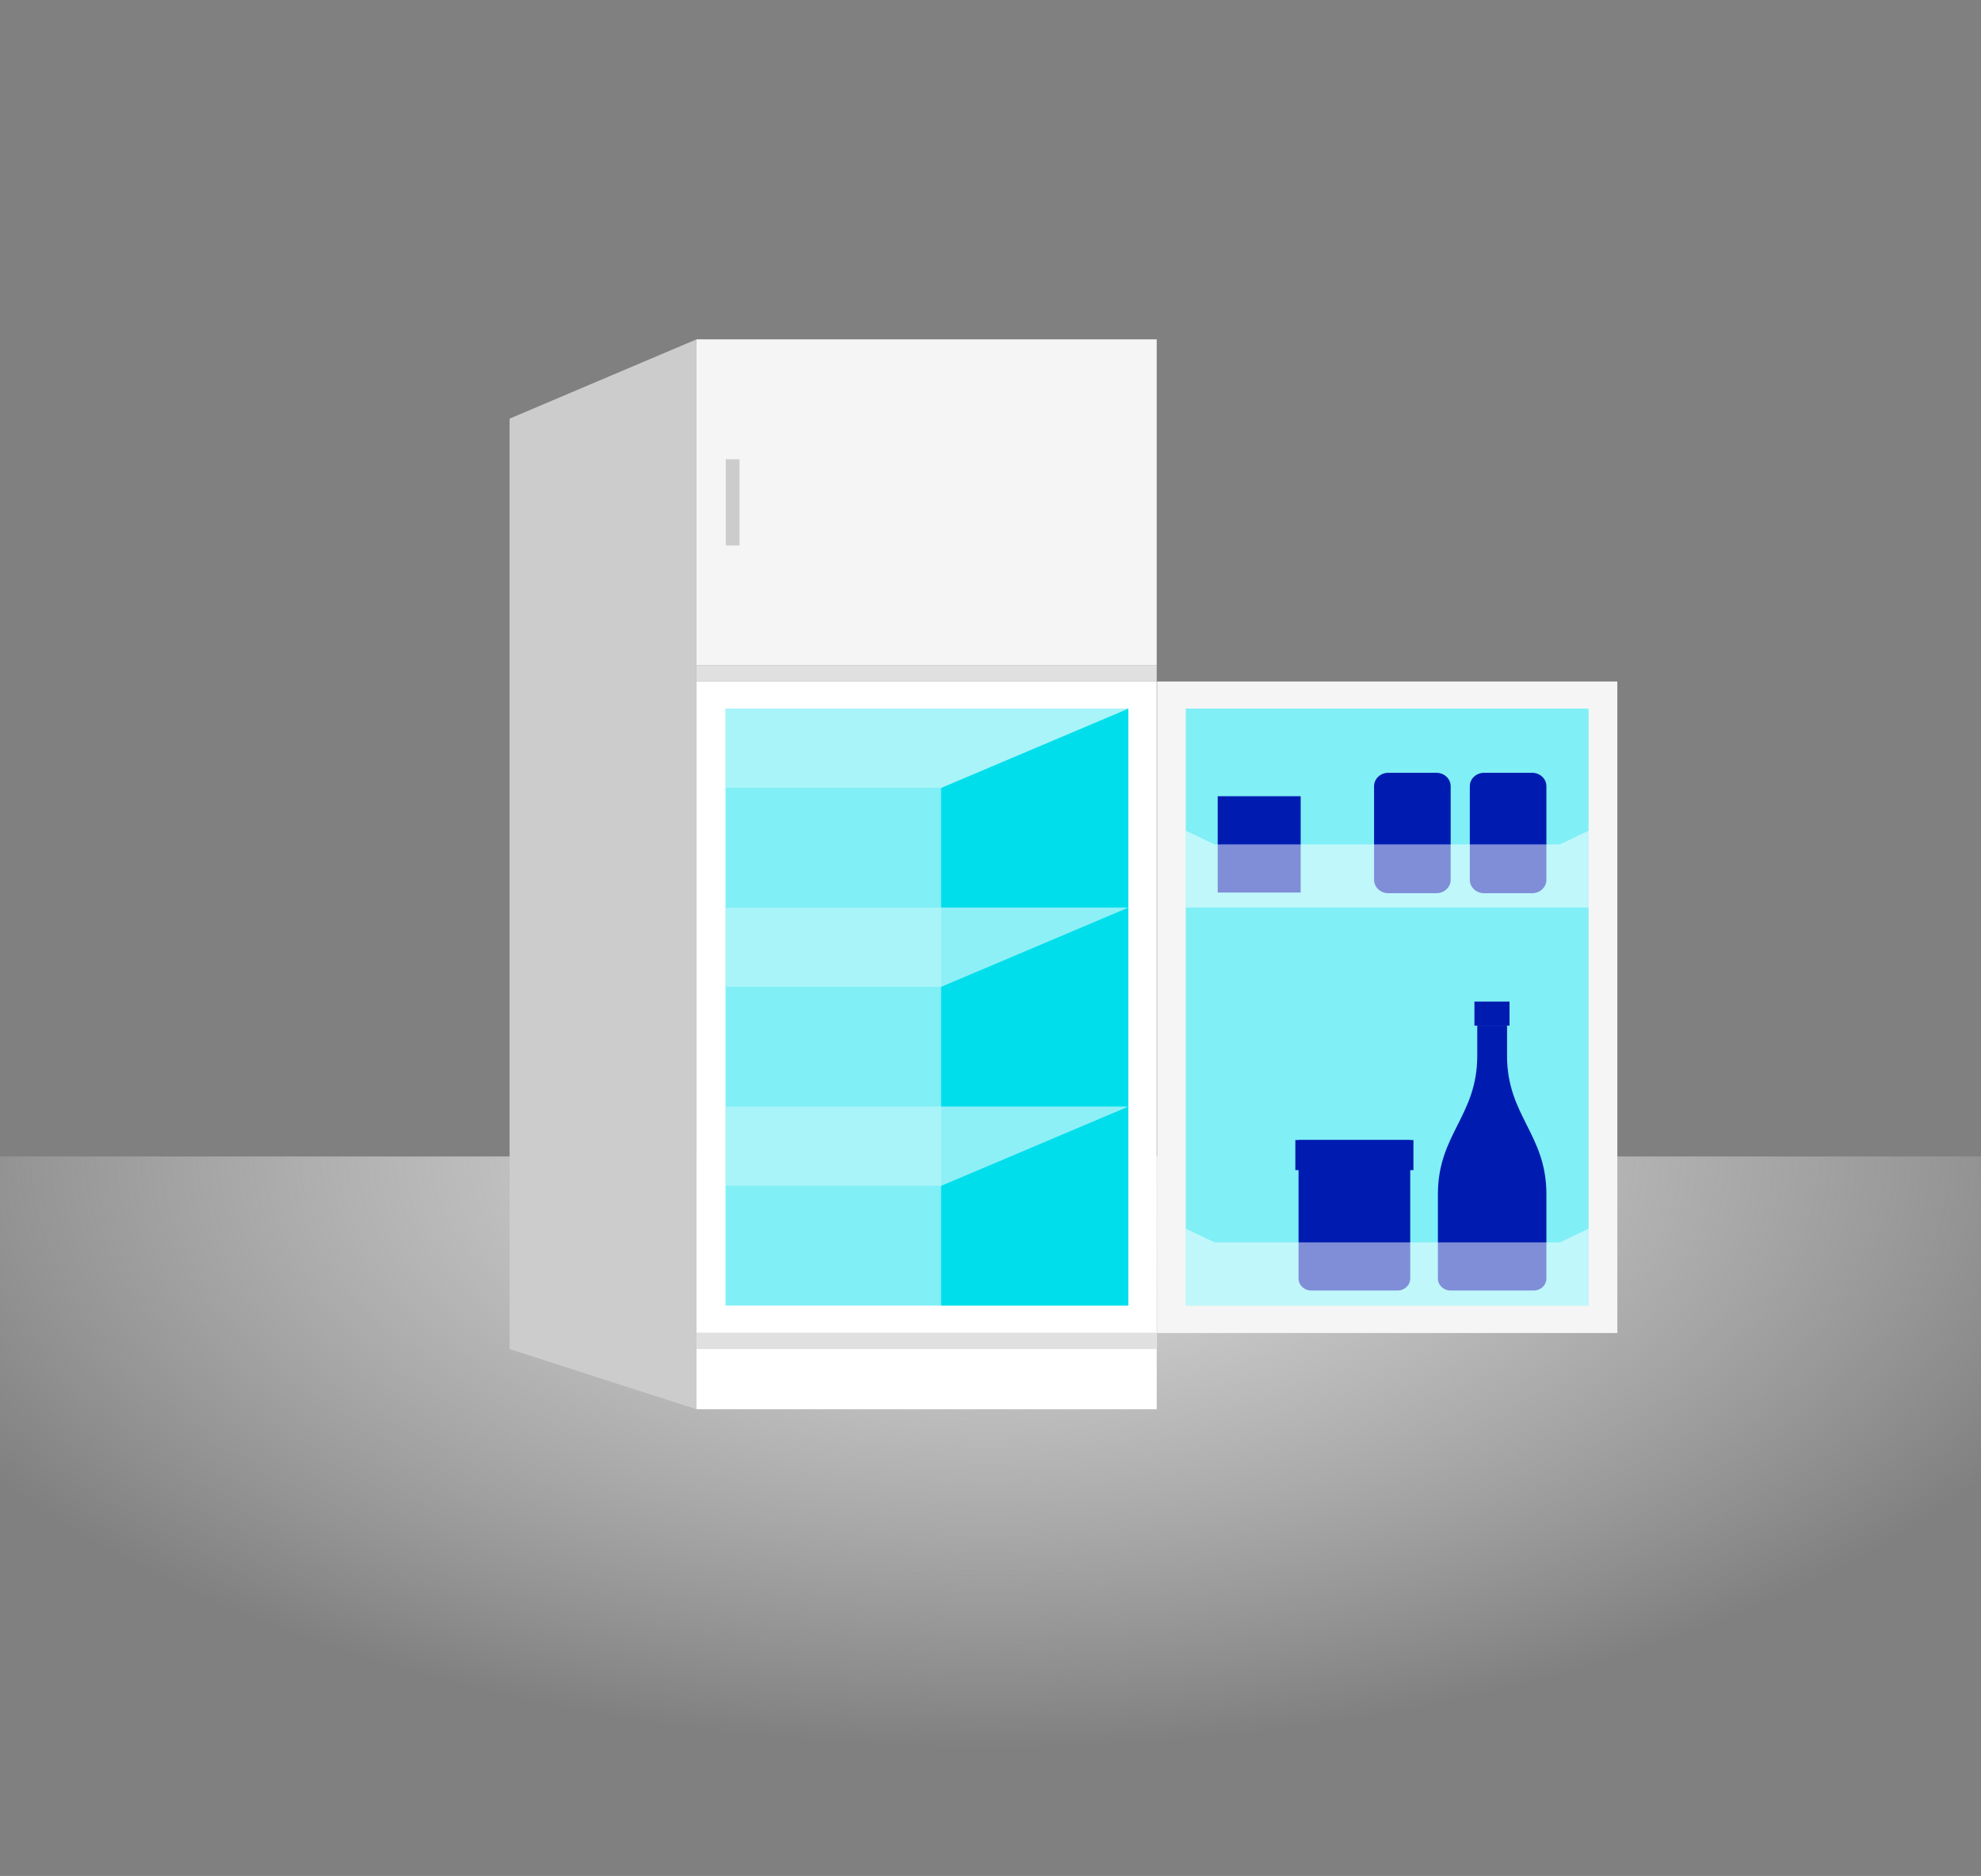 <?xml version="1.0" encoding="UTF-8"?>
<svg width="526px" height="498px" viewBox="0 0 526 498" version="1.1" xmlns="http://www.w3.org/2000/svg" xmlns:xlink="http://www.w3.org/1999/xlink">
    <rect x="0" y="0" width="526" height="498" fill="#808080" stroke="none"/>
    <!-- Generator: Sketch 48.2 (47327) - http://www.bohemiancoding.com/sketch -->
    <title>Artboard</title>
    <desc>Created with Sketch.</desc>
    <defs>
        <radialGradient cx="50%" cy="0%" fx="50%" fy="0%" r="82.394%" gradientTransform="translate(0.5,0),scale(0.363,1),rotate(90),scale(1,2.008),translate(-0.5,-0)" id="radialGradient-1">
            <stop stop-color="#E2E2E2" offset="0%"></stop>
            <stop stop-color="#F5F5F5" stop-opacity="0" offset="100%"></stop>
        </radialGradient>
    </defs>
    <g id="Page-1" stroke="none" stroke-width="1" fill="none" fill-rule="evenodd">
        <g id="Artboard">
            <g id="animation/shading" transform="translate(0, 307)" fill="url(#radialGradient-1)">
                <rect id="Rectangle-2" x="0" y="0" width="526" height="191"></rect>
            </g>
            <g id="animation/fridge-360px" transform="translate(93, 90)">
                <rect id="Rectangle-path" x="0" y="0" width="340" height="285"></rect>
                <g id="Group-2" stroke-width="1" fill-rule="evenodd" transform="translate(41.556, 0)">
                    <rect id="Rectangle-path" fill="#FFFFFF" x="50.37" y="90.916" width="122.207" height="193.196"></rect>
                    <rect id="Rectangle-path" fill="#80EFF6" x="58.091" y="98.107" width="106.955" height="158.481"></rect>
                    <polygon id="Shape" fill="#00DEEC" points="115.334 119.15 115.334 256.589 165.045 256.589 165.045 98.107"></polygon>
                    <rect id="Rectangle-path" fill="#F5F5F5" x="172.672" y="90.916" width="122.207" height="172.953"></rect>
                    <rect id="Rectangle-path" fill="#F5F5F5" x="50.37" y="0.089" width="122.207" height="86.477"></rect>
                    <rect id="Rectangle-path" fill="#80EFF6" x="180.298" y="98.107" width="106.955" height="158.481"></rect>
                    <rect id="Rectangle-path" fill="#E0E0E0" x="50.37" y="86.565" width="122.207" height="4.35"></rect>
                    <rect id="Rectangle-path" fill="#E0E0E0" x="50.37" y="263.78" width="122.207" height="4.35"></rect>
                    <polygon id="Shape" fill="#CCCCCC" points="0.753 268.131 0.753 21.131 50.37 0.089 50.37 284.112"></polygon>
                    <polygon id="Shape" fill="#B2F5FA" opacity="0.8" points="58.091 98.107 58.091 119.15 115.334 119.15 165.045 98.107"></polygon>
                    <polygon id="Shape" fill="#B2F5FA" opacity="0.8" points="58.091 150.935 58.091 171.977 115.334 171.977 165.045 150.935"></polygon>
                    <polygon id="Shape" fill="#B2F5FA" opacity="0.8" points="58.091 203.762 58.091 224.804 115.334 224.804 165.045 203.762"></polygon>
                    <rect id="Rectangle-path" fill="#CCCCCC" transform="translate(59.984, 43.371) rotate(-90) translate(-59.984, -43.371) " x="48.545" y="41.551" width="22.879" height="3.64"></rect>
                    <g id="Group" transform="translate(209.013, 212.196)" fill="#001CB0" fill-rule="nonzero">
                        <path d="M30.881,0.444 L30.881,37.201 C30.881,38.977 29.375,40.397 27.492,40.397 L4.613,40.397 C2.73,40.397 1.224,38.977 1.224,37.201 L1.224,0.444 L30.881,0.444 Z" id="Shape"></path>
                        <rect id="Rectangle-path" x="0.377" y="0.444" width="31.352" height="7.991"></rect>
                    </g>
                    <path d="M246.862,147.117 L234.057,147.117 C231.986,147.117 230.291,145.519 230.291,143.565 L230.291,118.706 C230.291,116.752 231.986,115.154 234.057,115.154 L246.862,115.154 C248.933,115.154 250.628,116.752 250.628,118.706 L250.628,143.565 C250.628,145.519 248.933,147.117 246.862,147.117 Z" id="Shape" fill="#001CB0"></path>
                    <path d="M272.282,147.117 L259.478,147.117 C257.407,147.117 255.712,145.519 255.712,143.565 L255.712,118.706 C255.712,116.752 257.407,115.154 259.478,115.154 L272.282,115.154 C274.354,115.154 276.048,116.752 276.048,118.706 L276.048,143.565 C276.048,145.519 274.354,147.117 272.282,147.117 Z" id="Shape" fill="#001CB0"></path>
                    <g id="Group" transform="translate(246.674, 175.794)" fill="#001CB0" fill-rule="nonzero">
                        <path d="M11.016,6.481 L11.016,14.472 C11.016,30.453 0.565,35.248 0.565,51.229 L0.565,73.603 C0.565,75.379 2.071,76.799 3.954,76.799 L25.985,76.799 C27.868,76.799 29.375,75.379 29.375,73.603 L29.375,51.229 C29.375,35.248 18.924,30.453 18.924,14.472 L18.924,6.481 L11.016,6.481 Z" id="Shape"></path>
                        <rect id="Rectangle-path" x="10.262" y="0.089" width="9.321" height="6.393"></rect>
                    </g>
                    <polygon id="Shape" fill="#FFFFFF" opacity="0.5" points="287.252 256.589 180.298 256.589 180.298 236.168 187.924 239.808 279.626 239.808 287.252 236.168"></polygon>
                    <rect id="Rectangle-path" fill="#001CB0" x="188.771" y="121.369" width="22.031" height="25.57"></rect>
                    <polygon id="Shape" fill="#FFFFFF" opacity="0.5" points="287.252 150.935 180.298 150.935 180.298 130.514 187.924 134.154 279.626 134.154 287.252 130.514"></polygon>
                </g>
            </g>
        </g>
    </g>
</svg>